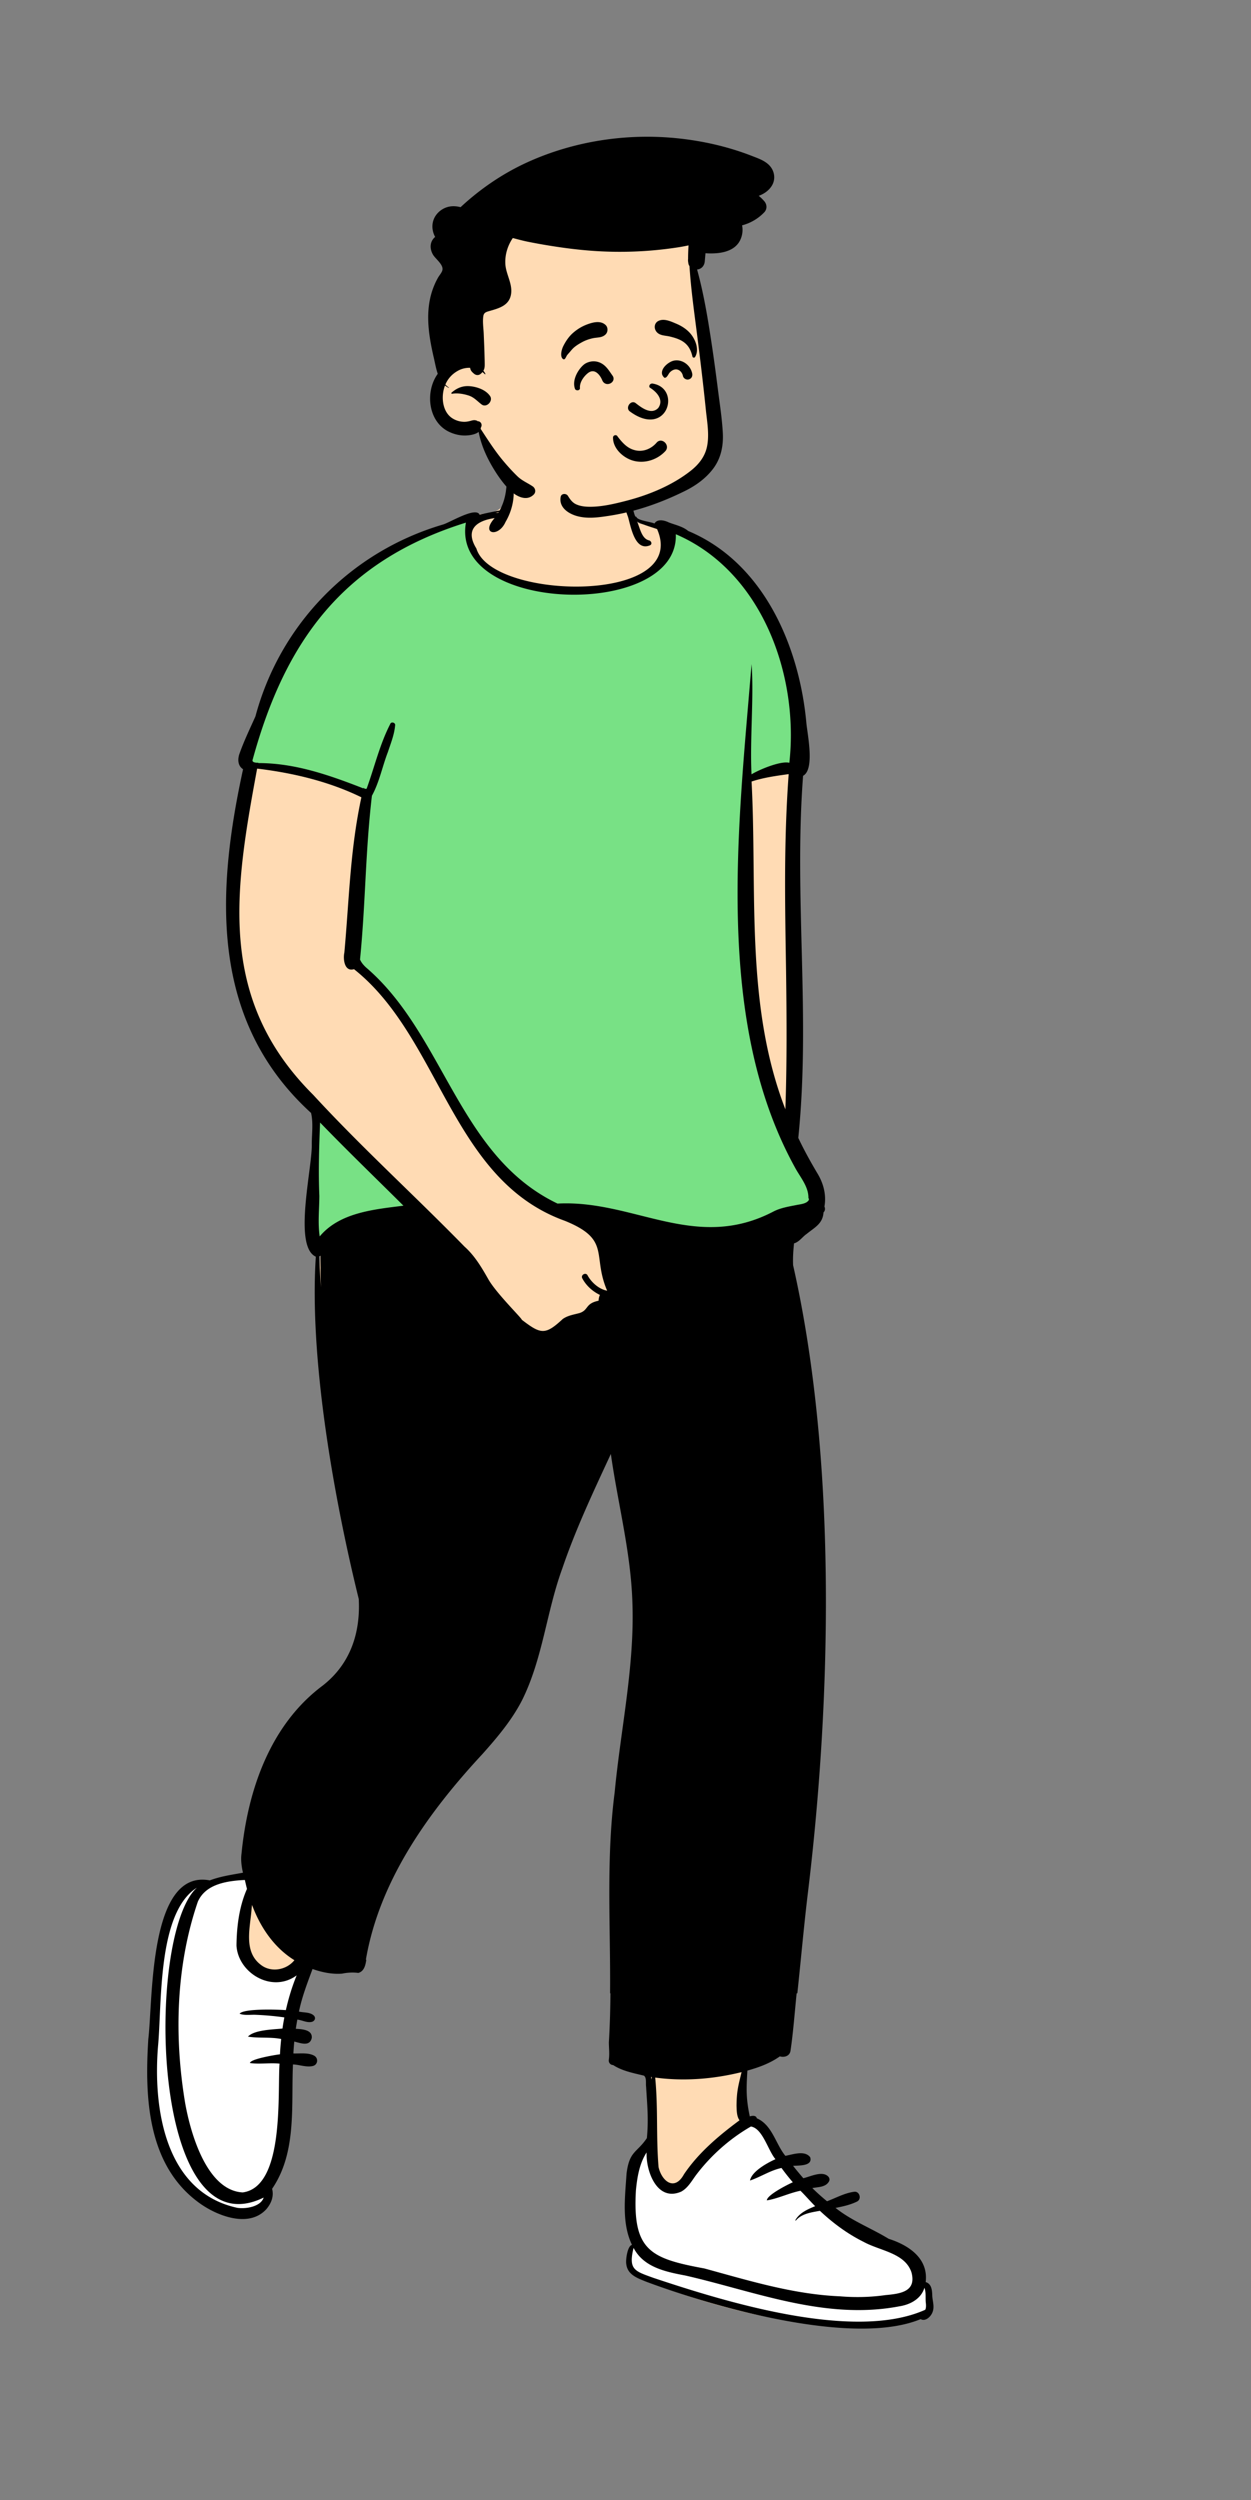 <svg xmlns="http://www.w3.org/2000/svg" fill="none" viewBox="0 0 514 1027">
  <rect x="0" y="0" width="514" height="1027" fill="#808080" stroke="none"/>
  <path fill="#FFDBB4" fill-rule="evenodd" d="M378.606 938.556c2.196-10.223-7.85-13.679-14.183-15.954-4.537-2.942-21.345-13.13-34.351-25.707-10.643-10.292-17.888-23.483-20.904-24.74 0 0-3.104-1.8-3.427-3.137-1.889-7.837-.313-15.142 0-19.893 6.055-1.589 10.907-3.572 14.535-6.344 1.058.353 2.645.804 3.118-.743 3.279-21.875 4.694-43.49 7.362-65.382 10.1-83.377 11.239-180.783-6.136-256.936-.182-3.775.147-7.184.484-10.427 2.349-.254 3.77-2.527 5.688-3.886 2.977-2.366 6.503-4.184 6.357-8.319.708-.535.625-.837.277-1.519 2.271-9.764-7.859-20.054-10.725-28.104 5.208-50.926-1.878-99.051 2.076-149.99 4.993-2.089 1.636-15.145 1.295-20.531-2.767-34.693-20.805-68.994-53.288-80.328-1.857-.376-4.648-2.498-6.185-1.074-2.969-1.176-6.92 1.143-9.218-1.527l.023-.017c-1.935-2.683-2.803-6.093-3.439-9.318a21.7 21.7 0 0 0 .503 2.691c-5.6-15.779-7.011-19.999-25.038-20.742-8.121-.108-18.826.136-23.561 7.879-1.94 3.6-1.347 7.733-2.552 11.522-2.21 6.953-11.752 3.593-16.761 7.204-40.092 12.856-72.978 39.098-83.787 81.218-2.21 5.077-4.717 10.13-6.564 15.369-.286.777-1.073 3.409.816 4.62l.914.586c-12.034 56.234-12.832 103.619 27.597 141.108 3.034 16.109-4.771 38.108-1.771 53.749-1.709 2.425.458 4.378 2.644 4.534.211.117 1.062.489 1.294.596-3.478 49.09 11.125 115.25 17.562 141.362.876 15.678-4.476 28.557-15.486 37.102-12.165 7.49-36.215 41.322-31.756 76.81-5.21 1.022-10.383 1.582-15.382 3.54-21.872-3.859-21.655 38.297-23.049 53.12-2.36 24.818-3.827 60.79 19.755 76.676 6.213 4.507 18.81 9.782 25.265 2.57 2.115-2.541 2.645-4.995 1.813-7.59 10.659-15.056 7.786-34.751 8.766-52.411 3.091-.186 6.325 1.264 9.314.736 3.069-2.704-8.126-1.967-9.287-2.126.119-2.723.338-5.591.621-8.336 1.756.351 4.005 1.194 5.694 1.259.999.243 1.706-1.133 1.102-1.846-1.318-1.257-4.678-1.062-6.569-1.241.32-2.298.71-4.714 1.144-6.937 2.313-.083 4.702 1.39 6.892 1.089-1.657-1.106-4.769-.77-6.79-1.5 1.314-7.159 3.992-13.955 6.481-20.651 6.108 2.519 11.377 2.618 17.339 1.863 2.439.375 3.628-.124 4.023-3.174l-.155-.193c4.726-28.273 19.976-55.227 48.302-85.794 5.595-6.26 11.918-13.632 16.131-21.873 8.465-17.152 9.911-36.078 16.434-53.89 6.089-17.904 14.416-35.03 22.234-52.002 1.146 8.698 2.686 17.622 4.287 26.151 7.046 30.224 6.363 62.471 1.178 92.863-7.672 42.566-3.974 85.335-5.681 128.202.024 2.473.33 4.719-.032 7.293-.048.198.045.433.28.426l.443.013c3.687 2.699 8.78 3.187 13.113 4.651 1.82 1.44 1.307 3.721 1.474 5.5.476 7.668 1.084 15.365.329 23.268-3.343 6.405-7.496 5.082-8.345 14.111-.743 10.308-2.059 21.27 2.962 30.449l-1.899.327c-2.82 5.915-1.099 9.755 5.527 12.256 32.711 12.823 78.739 24.465 112.873 14.786.621.615 1.523-.023 2.228-.989.678-.929 1.174-2.162 1.064-2.877-.584-3.139.219-8.871-3.292-9.451Z" clip-rule="evenodd"/>
  <path fill="#78E185" fill-rule="evenodd" d="m130.651 458.9 2.473 2.56 1.184 1.219 1.729 1.772c3.699 3.777 7.555 7.632 13.154 13.167l14.448 14.255 2.783 2.764 1.361 1.355-5.605.699-1.178.15-.913.12-.912.123c-5.872.807-9.758 1.594-13.618 2.863-5.648 1.856-10.048 4.537-13.333 8.395l-.156.184-1.343 1.611-.302-2.076c-.306-2.099-.428-4.274-.419-6.825l.009-.99.015-.789.017-.65c.011-.365.024-.763.04-1.22l.125-3.419.031-1.013.011-.48c.006-.232.01-.456.013-.678l.007-.695-.03-.736-.037-.962-.023-.688c-.243-7.409-.118-14.489.338-26.579l.131-3.437Zm61.96-245.55-.26 1.508c-1.453 8.443 2.347 15.426 10.507 20.533 7.468 4.674 18.244 7.478 29.79 7.923 11.45.441 22.619-1.484 30.775-5.425 8.742-4.224 13.503-10.431 13.314-18.152l-.007-.234-.055-1.48 1.361.585c17.054 7.325 30.282 21.303 38.59 39.637 7.587 16.746 10.623 36.316 8.679 54.668l-.061.555-.121 1.085-1.053-.285c-1.88-.507-6.711.934-14.204 4.362l-.629.29-3.431 2.385-.059 1.766c-2.29 72.043 4.61 123.431 20.656 154.133l.489.924.505.93c.289.543.616 1.108 1.028 1.782l.479.775.729 1.165.395.639.193.317c.781 1.289 1.253 2.167 1.701 3.185.713 1.617 1.111 3.152 1.167 4.707l.005.194v.064l.032.06c.236.48.223 1.056-.039 1.546l-.041.073-.015.023-.065.504-.428.084-.058.056c-.626.581-1.466.953-2.558 1.225l-.15.036-.148.034c-.231.052-.468.099-.741.149l-1.016.177-1.227.241-1.54.3-.42.085-.436.091c-2.574.546-4.302 1.079-5.909 1.894-8.106 4.254-16.142 6.299-24.628 6.537-6.762.19-13.463-.702-22.211-2.692l-1.782-.413-1.035-.246-1.272-.309-1.3-.321-6.154-1.534-1.939-.477-1.128-.272c-4.39-1.055-7.356-1.676-10.737-2.243-5.921-.993-11.312-1.396-16.62-1.147l-.408.021-.239.013-.215-.103c-10.916-5.218-19.879-12.798-28.025-23.079l-.551-.699-.343-.441c-5.586-7.196-9.81-14.09-17.835-28.36l-2.097-3.733-1.475-2.61-.962-1.69c-4.212-7.382-6.933-11.82-10.282-16.705-5.402-7.881-10.892-14.276-17.06-19.592l-.315-.269-.037-.034c-1.224-1.165-2.049-2.216-2.57-3.395l-.059-.136-.091-.219.162-1.656.17-1.774c1.36-14.412 2.799-34.08 4.318-59.002l.273-4.53-7.408-2.876-3.422-1.316-.743-.282-.877-.329-.892-.332-.877-.324c-3.773-1.386-7.161-2.546-10.417-3.548l-.735-.225c-7.92-2.394-14.602-3.68-20.152-3.706h-.255l-1.168.003.042-.189-.035-.004a4.14 4.14 0 0 1-.753-.159l-.115-.039-.111-.043c-.953-.389-1.416-1.245-1.046-2.268l.029-.079.197-.71c6.861-24.726 16.15-44.119 29.012-59.507l.391-.465.401-.473c14.264-16.695 32.996-28.699 57.453-36.444l.742-.233 1.462-.456Z" clip-rule="evenodd"/>
  <path fill="#fff" fill-rule="evenodd" d="M320.165 952.105c-5.877-1.059-39.641-8.738-58.993-18.724-3.952-2.039-2.979-6.859-1.692-9.988.59-1.434 1.986-2.512 1.692-2.807-6.187-6.186-1.56-22.468-1.56-25.589 0-4.638 7.52-10.918 6.242-13.418-1.475-2.887.339 6.985 4.058 12.482 3.241 4.791 8.329 5.162 8.834 4.952l.091-.039.065-.035c1.4-.766 22.532-31.202 31.274-26.722 4.115 2.108 6.325 11.432 10.925 15.291 10.315 8.654 15.294 22.468 53.686 40.256 4.109 1.904 4.145 5.976 3.308 9.162-.309 1.174 3.871 1.136 3.247 1.76-1.586 1.586 2.814 10.697-.624 12.171-13.526 5.797-48.646 3.394-60.553 1.248Zm-219.42-181.309s2.218 2.777 2.178 4.057c-.331 10.547-2.84 18.316-2.919 23.502l-.005.351.009.128c.152 2.104 3.366 10.184 10.406 11.906 3.976.973 15.606-3.432 15.606-3.432s-6.644 18.349-7.803 34.951c-.91 13.037-.175 27.823-1.873 39.32-.926 6.275-4.281 13.258-8.115 18.099-.939 1.187 3.145 3.432 2.185 4.369-1.798 1.754-6.243 7.802-19.976 3.121-3.998-1.363-15.63-8.934-22.161-23.405-4.772-10.571-5.221-25.97-5.93-39.632-.785-15.098 2.13-38.659 5.93-51.49 4.225-14.269 9.479-17.057 10.567-17.847.255-.185 8.163-1.747 8.924-1.832l.133-.014.105-.01.058-.023c3.105-1.201 6.654-1.78 11.322-2.048l.288-.016 1.071-.055Z" clip-rule="evenodd"/>
  <path fill="#000" fill-rule="evenodd" d="M380.165 948.824c-29.393 13.197-82.768-3.454-111.649-13.088-7.787-2.809-10.381-3.359-8.199-12.336 4.082 7.878 12.862 9.78 21.274 11.359 28.495 6.495 57.544 18.485 88.018 12.635 4.473-.704 8.898-3.126 10.2-7.594.802 1.894.306 4.458.627 6.541.06.83.078 1.728-.271 2.483ZM261.284 899.74c.531-5.291 1.38-10.879 4.392-15.554-.328 7.561 4.214 20.412 14.164 16.131 2.819-1.494 4.398-4.501 6.212-6.916 6.027-7.946 13.755-14.845 22.486-19.858 4.856.835 6.945 9.714 10.075 13.431-3.49 1.555-9.813 5.097-10.453 8.762 4.357-1.466 8.368-4.195 12.938-5.154a89.153 89.153 0 0 0 4.644 5.871c-2.129.938-10.712 5.275-10.656 7.441 4.641-.754 9.139-3.026 13.805-3.959 2.076 2.058 3.965 4.273 6.031 6.338-3.122 1.285-6.418 2.72-8.122 5.716-.081.135.119.287.228.156 2.338-2.818 6.361-3.336 9.848-3.97 5.349 5.037 11.339 9.479 18.044 12.803 6.707 3.667 16.902 4.506 19.57 12.461 2.135 7.953-4.523 8.802-10.665 9.363-6.215.884-12.473 1.018-18.647.502-19.299-.804-37.543-6.485-55.78-11.448-22.299-4.103-29.534-7.426-28.114-32.116Zm6.539-46.507c-.053.35-.099.699-.149 1.052-.063-.371-.106-.746-.197-1.111.116.019.231.041.346.059Zm36.026 17.762c-8.543 6.317-16.883 13.355-22.816 22.166-3.927 7.168-9.152 2.805-10.45-2.938-1.052-12.821-.147-23.892-1.38-36.79 11.814 1.61 23.949.618 35.489-2.231-1.389 5.757-2.026 7.943-2.07 13.85.076 1.946.047 4.322 1.227 5.943Zm19.125-471.91c.252 18.87.371 37.747-.285 56.611-16.614-42.934-11.529-89.522-13.889-134.649 4.91-1.635 10.184-2.35 15.244-3.049-2.032 28.011-1.508 53.032-1.07 81.087Zm-93.898 95.335c-40.796-19.501-46.439-69.5-78.741-97.046-1.043-.992-1.907-2.012-2.41-3.214 2.316-23.395 2.148-43.907 4.885-67.277 3.059-5.549 4.267-11.993 6.545-17.897 1.193-3.595 2.641-7.156 2.984-10.929.287-1.242-1.654-1.782-2.016-.608-4.311 8.375-6.455 17.691-9.673 26.522-.453.181-1.055.037-1.233-.437-.028.116-.059.231-.087.346-13.849-5.411-28.129-10.451-43.218-10.413.01-.047.023-.097.032-.144-.931.028-2.881-.046-2.298-1.395 13.263-48.354 37.075-81.498 87.587-97.242-6.458 37.52 87.536 39.692 86.238 4.769 35.408 15.21 50.662 57.928 46.648 93.896-3.365-.908-12.127 2.665-15.544 4.741-.697-14.605 1.033-32.23.015-45.29-5.387 66.588-15.441 146.264 17.786 206.683 2.156 4.05 5.674 7.926 5.586 12.682.259.262.284.721-.031 1.058 0 .022 0 .043-.003.065-.016.003-.034.003-.053.003-.964 1.149-2.993 1.377-4.389 1.629-3.295.665-6.763 1.171-9.782 2.7-32.158 16.879-57.381-4.881-88.828-3.202Zm10.163 30.682c1.554 2.968 4.164 5.355 7.257 6.847-.381.749-.512 1.591-.553 2.381-5.572 1.139-4.005 3.782-7.769 5.043-2.463.68-4.832.97-6.96 2.462-7.245 6.747-9.043 6.25-16.818.315.107-.537-10.475-10.869-13.752-16.645-2.731-4.819-5.591-9.671-9.776-13.397-20.498-20.983-42.334-40.787-62.176-62.351-39.765-39.616-32.178-84.538-23.044-134.021 14.741 1.76 29.564 5.295 42.839 11.786-4.682 21.842-4.982 41.639-6.998 63.802-.609 2.739.078 8.016 3.961 6.799 35.692 28.333 39.84 86.554 86.678 103.39 19.09 7.758 11.034 14.055 17.342 28.704-3.471-.637-6.567-3.545-8.059-6.329-.74-1.382-2.894-.165-2.172 1.214Zm-107.885-17.189c-.808-5.551-.178-11.078-.14-16.639-.434-10.126-.097-19.997.293-30.158 11.193 11.594 22.829 22.794 34.259 34.171-12.173 1.536-26.212 2.8-34.412 12.626Zm-.206 8.167c.191-.062.378-.146.55-.249-.044 4.356.025 8.712.184 13.062-.306-4.269-.55-8.541-.734-12.813Zm-13.693 309.661c-3.283-.253-17.326-.737-19.011 1.466 1.897.802 4.506.359 6.548.45 3.964.162 7.919.511 11.842 1.067a96.924 96.924 0 0 0-.777 4.587c-3.958.378-11.664.549-14.177 3.317 4.482.715 9.148.072 13.646.965a133.11 133.11 0 0 0-.496 6.297c-1.792.191-12.329 1.935-12.32 3.592 3.945.524 8.125-.165 12.145.225-.871 12.585 2.082 50.591-15.123 52.916-15.041-.792-21.64-25.165-23.684-36.858-4.532-27.243-3.755-56.29 5.229-82.55 3.208-7.302 11.942-8.569 19.327-8.947.28 1.236.558 2.45.87 3.673-3.202 7.259-4.223 15.432-4.31 23.287.677 11.29 14.61 19.685 24.73 12.226-1.892 4.619-3.352 9.425-4.439 14.287Zm-19.904 81.22c-29.793-6.403-34.681-40.899-32.633-66.263 1.67-17.657-.337-54.883 15.965-65.256-21.069 19.23-19.24 150.14 27.452 127.291-1.165 3.688-7.151 4.753-10.784 4.228Zm5.837-123.078c.053-.455.112-.908.174-1.363 3.306 8.978 8.968 17.51 17.399 22.709-3.228 4.025-9.514 5.224-13.756 1.928-7.398-5.545-4.313-15.578-3.817-23.274ZM204.942 210.33c-.059.103-.122.206-.184.306a28.93 28.93 0 0 0-1.249.112c.478-.143.955-.278 1.433-.418Zm56.617 3.295a3.074 3.074 0 0 1-.044-.137c.038.022.075.047.116.072a.301.301 0 0 0-.072.065ZM383.058 943.36c-.081-2.233-.112-5.118-2.728-5.91 1.186-9.624-6.804-15.102-15.194-17.769-7.154-4.376-15.267-7.432-21.84-12.707 3.053-.573 6.105-1.265 8.818-2.593 2.047-1.002 1.061-4.337-1.158-4.028-3.93.518-7.46 2.516-11.153 3.904-2.097-1.723-4.129-3.521-6.048-5.426 2.39-.461 5.43-.291 6.823-2.664.434-.742.24-1.512-.284-2.085-2.422-2.451-7.223-.003-10.232.711a157.526 157.526 0 0 1-4.211-5.083c2.273-.209 8.184.206 7.026-3.544-2.219-2.933-6.991-1.173-10.2-.57-4.07-5.004-5.381-12.681-11.743-15.433-.227-1.214-1.813-1.121-2.871-.76-1.557-7.435-1.439-11.214-.983-18.835 4.722-1.307 9.407-3.024 13.334-5.838 1.804.53 3.992-.082 4.367-2.2 1.123-7.466 1.75-16.084 2.537-23.711h.287c1.495-13.911 2.7-27.863 4.392-41.738 9.685-80.204 11.795-178.098-6.133-257.334-.141-3.002.072-6.007.374-8.987 2.138-.572 3.412-2.659 5.182-3.867 3.289-2.681 6.636-4.182 6.938-8.859.665-.634.743-1.592.378-2.422.852-4.803-.403-9.571-2.959-13.721-2.803-4.728-5.45-9.5-7.787-14.461 5.112-50.012-1.823-98.481 1.969-148.742 4.863-2.575 1.81-16.88 1.358-21.648-2.841-31.316-17.464-65.892-48.555-78.918-2.182-1.841-5.228-2.465-7.894-3.479-1.801-.887-4.732-1.654-5.965.409-1.307-.609-5.518-1.074-6.96-2.129-.269-.196-.44-.412-.481-.652a1.66 1.66 0 0 1-.365-.047c-1.33-1.878-2.597-14.963-4.236-14.03-1.788 4.494-.549 9.571 1.162 14.108 1.179 4.013 2.796 14.336 9.064 11.696 1.08-.536.412-1.931-.556-2.044-2.971-.848-3.633-5.214-4.782-7.773 1.361 1.13 7.56 2.824 8.238 3.183 13.446 30.857-67.854 29.237-74.247 7.964-4.557-7.349-.624-11.331 7.501-12.511-5.971 6.635 1.589 8.108 4.463 1.601 2.75-4.659 4.002-10.32 3.062-15.681.484-1.882.893-4.397-1.923-3.892-.096-.249-.249-.053-.19.125-1.027 1.635-.312 3.985-.677 5.873-.309 3.09-1.186 6.117-2.675 8.85a253.912 253.912 0 0 0-8.25 1.711c-1.642-3.336-12.292 3.317-15.151 4.1-37.983 11.219-66.867 41.096-76.948 78.78-2.251 5.018-4.68 10.061-6.521 15.235-.824 2.241-.824 5.021 1.439 6.473-11.028 50.576-13.718 103.271 27.942 141.205.945 4.107.315 8.463.287 12.645.349 9.524-7.791 42.166 1.664 46.388-2.763 42.285 7.597 99.82 17.638 140.613.743 14.021-3.486 26.775-14.87 35.622-21.643 16.177-30.76 43.18-33.292 68.913-.359 2.636-.006 5.32.587 7.91-4.691.874-9.083 1.442-13.637 3.161-25.117-4.812-23.325 49.141-25.248 65.15-1.504 23.667-.565 52.036 21.187 67.534 7.314 5.205 20.223 10.204 27.349 2.321 2.016-2.412 3.115-5.233 2.322-8.316 10.216-14.957 7.804-34.074 8.568-51.094 2.675.093 5.591 1.285 8.225.63 2.029-.537 2.288-3.139.571-4.175-2.478-1.405-5.846-.871-8.618-.965.085-1.629.207-3.258.363-4.886 2.631.642 6.401 2.187 7.184-1.489.316-3.349-3.914-3.604-6.548-3.748.184-1.264.39-2.521.625-3.776 2.016.203 4.144 1.489 6.127.874 1.123-.443 1.513-1.579.692-2.5-1.526-1.495-4.135-1.195-6.155-1.66 1.227-6.007 3.443-11.752 5.578-17.497 3.864 1.342 8.05 2.228 12.173 1.891 2.138-.45 4.473-.578 6.633-.287 2.403-.637 2.959-3.205 3.274-5.302a2.089 2.089 0 0 0-.147-.212c5.553-32.33 25.473-60.26 47.809-84.323 6.152-6.884 12.185-14.043 16.365-22.219 8.49-17.089 10.013-36.315 16.508-54.068 5.472-16.121 12.785-31.581 19.955-47.062 2.874 20.39 8.243 40.446 8.858 61.123.937 26.161-4.829 51.94-7.288 77.891-3.554 27.444-1.661 55.025-1.886 82.535h.153c-.059 6.634-.239 13.555-.652 20.169.016 2.418.328 4.696-.015 7.115-.191 1.338.771 2.178 1.782 2.206 3.714 2.437 8.381 3.302 12.65 4.344 1.183.905.672 3.133.881 4.497.458 7.661 1.064 13.442.318 21.166-4.176 6.174-7.185 5.188-8.346 14.573-.64 9.796-2.048 20.39 2.234 29.283-1.916.436-2.643 6.284-2.356 7.831.487 4.364 4.335 5.744 8.056 7.251 27.189 10.185 84.962 26.953 112.9 15.422 2.001 1.132 4.233-1.087 4.879-2.874.855-2.175.068-4.282-.091-6.442Z" clip-rule="evenodd"/>
  <path fill="#FFDBB4" fill-rule="evenodd" d="M284.145 110.227c-1.202-7.289 2.745-8.801 0-15.73-6.099-12.84-22.72-12.287-34.918-13.274-13.604-.523-27.373 1.277-39.915 6.74a64.207 64.207 0 0 0-8.639 4.583c-2.389 1.507-2.06 4.374-.555 5.938-10.859 15.407-4.648 36.088-13.313 52.305-1.6 2.899-3.717 5.499-5.109 8.515-2.115 4.585-2.25 11.155 2.546 14.2 6.755 3.633 10.524-3.559 13.843 6.866 16.576 36.353 49.903 38.4 81.541 19.447 2.737-1.525 5.531-3.249 7.598-5.646 4.691-5.29 4.139-12.729 4.243-19.335.057-3.871.067-7.743.029-11.615-.147-15.683-5.335-37.439-7.351-52.994Z" clip-rule="evenodd"/>
  <path fill="#000" fill-rule="evenodd" d="M216.759 66.628c19.103-8.682 40.769-11.974 61.606-9.815 10.285 1.065 20.435 3.348 30.094 7.056l.847.328c2.384.92 4.954 1.832 6.766 3.704 2.109 2.175 2.701 5.464 1.193 8.151-1.171 2.088-3.277 3.585-5.522 4.385a18.794 18.794 0 0 1 2.245 2.18c1.187 1.355 1.277 3.287 0 4.623a19.394 19.394 0 0 1-9.091 5.33c.386 1.869.177 3.938-.651 5.8-2.378 5.349-9.075 5.986-14.228 5.668l-.156-.009-.287 3.286c-.152 1.75-1.199 3.108-2.974 3.376a4.129 4.129 0 0 1-.187.022c2.809 10.179 4.507 20.674 6.074 31.106.818 5.446 1.551 10.905 2.252 16.367l.233 1.82c.748 5.889 1.682 11.837 2.006 17.769.29 5.383-.735 10.523-4.046 14.867-2.971 3.895-7.024 6.812-11.381 8.978-9.846 4.896-20.208 8.541-31.097 10.233l-.727.112c-4.203.642-8.533 1.184-12.692.019-3.653-1.024-7.484-3.664-6.659-7.905.277-1.432 2.277-1.495 2.962-.387l.158.254c.822 1.306 1.723 2.52 3.157 3.194 1.678.793 3.625 1.014 5.459 1.037 5.124.059 10.46-1.221 15.393-2.503 9.214-2.397 18.676-6.304 26.223-12.224 3.211-2.515 5.79-5.661 6.7-9.708 1.124-4.99.09-10.445-.421-15.46-1.051-10.347-2.302-20.676-3.622-30.993l-.265-2.063c-1.112-8.626-2.28-17.254-2.834-25.93a2.436 2.436 0 0 1-.449-1.067l-.087-.565a4.738 4.738 0 0 1-.034-1.336 83.47 83.47 0 0 1 .137-4.69c.015-.281.028-.562.037-.839a72.46 72.46 0 0 1-4.909.895 156.514 156.514 0 0 1-34.959 1.314c-5.815-.434-11.586-1.179-17.34-2.113a230.917 230.917 0 0 1-8.755-1.585c-2.103-.421-4.161-.992-6.229-1.529-2.134 3.111-3.287 6.94-3.062 10.701.252 4.291 3.105 8.182 2.305 12.567-.752 4.103-4.26 5.375-7.725 6.391l-1.473.427c-1.133.331-1.957.651-2.162 2.016-.352 2.344.081 4.981.172 7.337.109 2.786.252 5.573.317 8.36.035 1.442.09 2.889.088 4.331-.004 1.024-.156 1.723-.552 2.384.305.384.579.799.823 1.239.077.144-.116.296-.231.178a8.187 8.187 0 0 0-.981-.871 8.189 8.189 0 0 1-.614.668l-.018-.025c-.742.74-1.919.812-2.838.025l-.241-.209c-.673-.591-1.135-1.083-1.322-2.059-.01-.05-.019-.1-.025-.15a9.645 9.645 0 0 0-4.987 1.198c-2.439 1.351-4.155 3.277-5.17 5.655.404.474.878.898 1.429 1.254.078.053.01.169-.075.128a6.826 6.826 0 0 1-1.52-.977 13.804 13.804 0 0 0-.775 3.006c-.548 3.757.43 8.347 3.819 10.488a9.173 9.173 0 0 0 4.88 1.436c.847.002 1.579-.141 2.402-.344.557-.137 1.112-.337 1.694-.337.498 0 .959.125 1.386.375l-.118.01c-.288.027-.232.039.168.039 1.246.054 1.959 1.321 1.386 2.422l-.075.17a5.628 5.628 0 0 1-.04.086l-.045.292-.014.086-.018.059-.01.028 1.868 2.855c2.291 3.492 4.633 6.971 7.298 10.161 1.869 2.238 3.85 4.432 5.943 6.463 1.881 1.826 4.136 2.706 6.267 4.141 1.137.762 1.47 2.356.436 3.383-3.034 3.018-7.329.621-9.818-1.832-2.354-2.325-4.388-5.121-6.142-7.92-3.111-4.977-5.588-10.27-6.672-16.015-.451.415-1.027.674-1.61.877-1.168.405-2.454.574-3.688.618-2.364.078-4.731-.497-6.858-1.514-8.656-4.135-9.927-16.517-4.635-23.82-.713-2.073-1.112-4.322-1.545-6.241l-.197-.857c-2.189-9.578-3.658-19.663.222-29.048a27.753 27.753 0 0 1 1.723-3.52c.532-.908 1.448-1.875 1.7-2.908.561-2.269-2.9-4.653-3.909-6.454-1.187-2.113-1.355-4.606.262-6.538.205-.243.429-.468.673-.664-1.533-2.784-1.604-6.285.414-9.031a8.84 8.84 0 0 1 5.563-3.461c1.351-.234 2.977-.147 4.463.271 8.135-7.567 17.418-13.89 27.524-18.483Zm-31.24 94.689c2.171-1.919 4.57-2.924 7.529-2.671 2.974.255 6.556 1.488 8.303 4.044 1.38 2.019-1.432 4.981-3.457 3.464-1.844-1.382-3.074-2.943-5.363-3.685-2.056-.665-4.601-1.093-6.753-.712-.237.041-.474-.253-.259-.44Z" clip-rule="evenodd"/>
  <path fill="#000" fill-rule="evenodd" d="M267.116 189.16c-2.3.666-4.768.725-7.112.037-2.125-.623-4.308-1.996-5.873-3.812-1.39-1.614-2.29-3.575-2.254-5.668a.92.92 0 0 1 .221-.593c.141-.167.339-.281.551-.331.218-.051.448-.033.644.056.178.081.33.218.425.418.24.316.48.627.72.929 1.933 2.387 3.806 4.171 6.713 4.81 1.577.348 3.153.194 4.598-.336 1.547-.567 2.946-1.564 4.042-2.84.495-.576 1.08-.812 1.652-.816.648-.004 1.288.297 1.771.778.474.473.792 1.116.821 1.788.025.59-.168 1.206-.68 1.756a13.818 13.818 0 0 1-6.239 3.824Zm-.071-29.893c2.357 1.432 5.948 4.772 3.412 8.323-2.984 3.131-7.281-.459-9.399-2.082-1.964-1.259-4.17 1.978-2.348 3.447 15.302 11.326 21.512-9.314 9.527-11.372-1.32-.227-1.81 1.241-1.192 1.684Zm-22.049-6.303c-.758-.484-1.649-.651-2.636-.201-.772.35-2.126 1.52-3.068 3.058-.644 1.052-1.101 2.286-1.006 3.572a.808.808 0 0 1-.262.681 1.023 1.023 0 0 1-.57.253 1.48 1.48 0 0 1-.599-.054c-.343-.107-.525-.329-.593-.511-.66-1.751-.375-3.706.364-5.469.997-2.379 2.809-4.372 3.996-5.015 2.031-1.1 4.428-1.151 6.462-.03 1.731.954 2.814 2.494 3.891 4.063.229.334.456.665.691.991.47.652.517 1.298.335 1.853-.202.614-.717 1.133-1.36 1.404-.595.251-1.286.286-1.897.028-.516-.217-.99-.642-1.29-1.362-.504-1.212-1.345-2.55-2.458-3.261Zm38.475 2.697c-.519.271-.925.352-1.5.18a2.133 2.133 0 0 1-.879-.525 1.743 1.743 0 0 1-.489-.884c-.168-.831-.623-1.609-1.271-2.116-.554-.433-1.253-.663-2.028-.533-.837.139-1.634.676-2.183 1.308-.183.212-.327.452-.472.691-.27.447-.533.862-.906 1.19a.89.89 0 0 1-.561.211.853.853 0 0 1-.25-.039c-.833-.836-.993-1.47-.966-2.099.028-.659.288-1.326.708-1.949.986-1.461 2.857-2.659 4.12-2.931 1.729-.371 3.446.075 4.823 1.041 1.417.993 2.467 2.536 2.794 4.274.079.419.046.871-.114 1.263a1.76 1.76 0 0 1-.826.918Zm-34.661-18.274c-1.038 1.01-2.266 1.167-3.509 1.306-.69.078-1.241.141-1.784.264-1.491.336-2.964.843-4.309 1.573-1.405.763-2.937 1.683-4.039 2.861-.262.281-.509.575-.756.87-.225.269-.443.528-.672.778-.263.287-.512.587-.761.887a3.984 3.984 0 0 0-.215.38c-.046.097-.1.206-.162.323-.085.16-.184.335-.288.494-.173.29-.265.37-.346.406a.711.711 0 0 1-.381.072.628.628 0 0 1-.33-.16c-.532-.45-.69-1.188-.673-1.972.024-1.19.463-2.508.868-3.317.94-1.882 2.245-3.838 3.814-5.243 1.791-1.603 3.749-2.816 5.999-3.652 1.398-.52 3.017-.998 4.54-.937 1.097.043 2.144.369 3.008 1.183.531.499.785 1.21.785 1.92 0 .724-.264 1.452-.789 1.964Zm36.772 9.257a.568.568 0 0 1-.259.227.602.602 0 0 1-.647-.108.565.565 0 0 1-.173-.298c-.689-3.026-2.027-5.277-4.883-6.728-1.404-.714-3.02-1.168-4.549-1.53-.444-.105-.914-.173-1.387-.242-1.482-.217-2.974-.464-3.94-1.662-.582-.721-.827-1.644-.689-2.488a2.645 2.645 0 0 1 1.439-1.959c2.101-1.086 4.713-.02 6.835.888l.463.197c2.075.876 3.968 2.032 5.524 3.685 1.234 1.311 2.378 3.25 2.839 5.245.383 1.659.293 3.353-.573 4.773Z" clip-rule="evenodd"/>
</svg>
